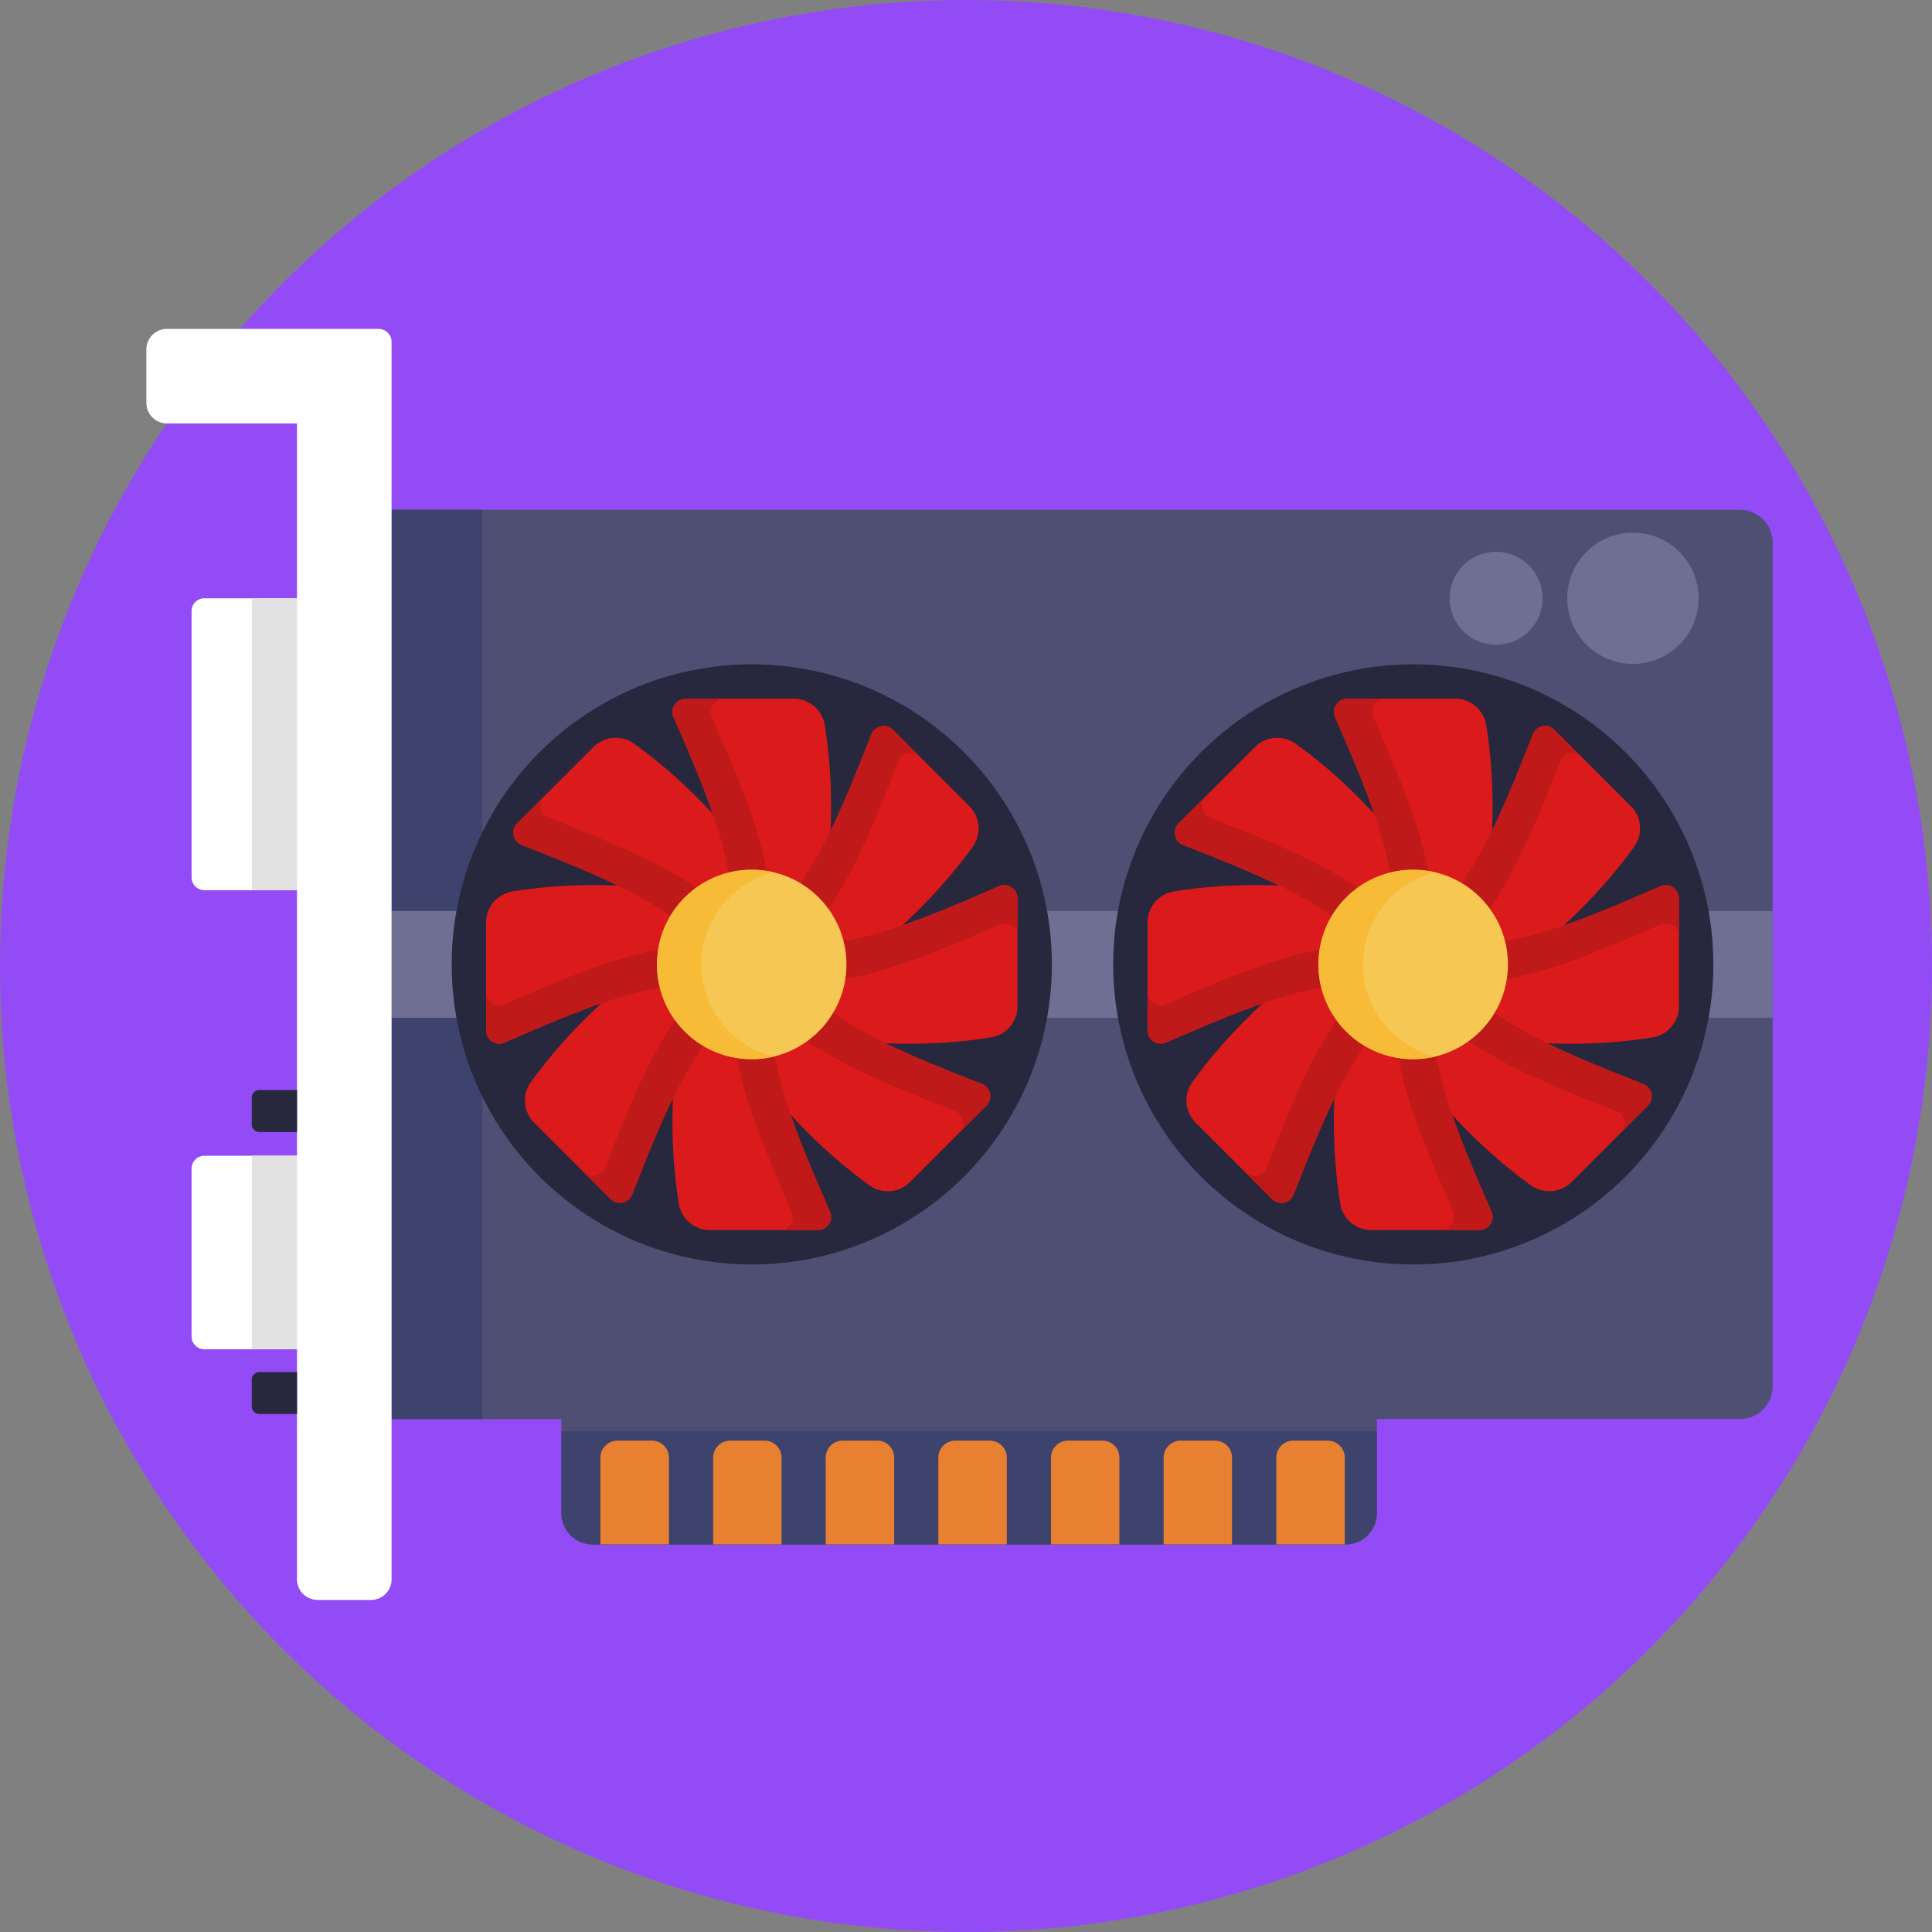 <svg xmlns="http://www.w3.org/2000/svg" viewBox="0 0 512 512"><rect x="0" y="0" width="512" height="512" fill="#808080" stroke="none"/><defs><style>.cls-1{fill:#934cf5;}.cls-2{fill:#4f4f74;}.cls-3{fill:#3e436d;}.cls-4{fill:#6f6f93;}.cls-5{fill:#fff;}.cls-6{fill:#e2e2e2;}.cls-7{fill:#27273d;}.cls-8{fill:#db1b1b;}.cls-9{fill:#bf1919;}.cls-10{fill:#f6c752;}.cls-11{fill:#f7bb38;}.cls-12{fill:#e88032;}</style></defs><title>50-Computer-Hardware</title><g id="BULINE"><circle class="cls-1" cx="256" cy="256" r="256"/></g><g id="Icons"><path class="cls-2" d="M469.77,143.78v223.6a8.7,8.7,0,0,1-8.7,8.7H364.89V401a8.31,8.31,0,0,1-8.31,8.31H157.08a8.31,8.31,0,0,1-8.31-8.31v-24.9h-45v-241h357.3A8.69,8.69,0,0,1,469.77,143.78Z"/><path class="cls-3" d="M364.89,379.29V401a8.31,8.31,0,0,1-8.31,8.31H157.08a8.31,8.31,0,0,1-8.31-8.31V379.29Z"/><rect class="cls-3" x="103.77" y="135.08" width="24.07" height="241"/><rect class="cls-4" x="103.77" y="241.43" width="366" height="28.29"/><path class="cls-5" d="M78.71,87.16H44.26a5.47,5.47,0,0,0-5.47,5.47v14.12a5.47,5.47,0,0,0,5.47,5.47H78.71v46.33H54.18A3.41,3.41,0,0,0,50.77,162v70.5a3.41,3.41,0,0,0,3.41,3.41H78.71v70.38H54.18a3.41,3.41,0,0,0-3.41,3.42v44.45a3.41,3.41,0,0,0,3.41,3.42H78.71v61A5.47,5.47,0,0,0,84.18,424H98.29a5.47,5.47,0,0,0,5.48-5.47V90.6a3.45,3.45,0,0,0-3.45-3.44Z"/><rect class="cls-6" x="66.77" y="158.55" width="11.94" height="77.33"/><rect class="cls-6" x="66.77" y="306.26" width="11.94" height="51.29"/><path class="cls-7" d="M68.72,288.86h10a0,0,0,0,1,0,0V300a0,0,0,0,1,0,0h-10a2,2,0,0,1-2-2v-7.19A2,2,0,0,1,68.72,288.86Z"/><path class="cls-7" d="M68.72,363.61h10a0,0,0,0,1,0,0v11.1a0,0,0,0,1,0,0h-10a2,2,0,0,1-2-2v-7.19A2,2,0,0,1,68.72,363.61Z"/><circle class="cls-7" cx="199.23" cy="255.58" r="79.53"/><path class="cls-8" d="M208.87,242l-15.93,15.94c-11.09-16.94-32.39-25.19-54.69-34a3.51,3.51,0,0,1-1.2-5.74l20.24-20.24a8.35,8.35,0,0,1,10.79-.85C184.66,209.06,197.73,224.54,208.87,242Z"/><path class="cls-8" d="M196.42,239.13v22.53c-19.82-4.13-40.72,5.09-62.7,14.65a3.51,3.51,0,0,1-4.9-3.21V244.47a8.34,8.34,0,0,1,7-8.23C156,233,176.23,234.69,196.42,239.13Z"/><path class="cls-8" d="M185.61,245.94l15.93,15.93c-16.93,11.09-25.19,32.39-34,54.69a3.51,3.51,0,0,1-5.74,1.2l-20.24-20.24a8.34,8.34,0,0,1-.85-10.79C152.72,270.15,168.2,257.08,185.61,245.94Z"/><path class="cls-8" d="M182.78,258.39h22.54c-4.14,19.82,5.09,40.72,14.65,62.7a3.51,3.51,0,0,1-3.22,4.9H188.13a8.34,8.34,0,0,1-8.23-7C176.64,298.77,178.35,278.58,182.78,258.39Z"/><path class="cls-8" d="M189.59,269.2l15.94-15.93c11.09,16.93,32.39,25.19,54.69,34a3.5,3.5,0,0,1,1.19,5.74l-20.24,20.24a8.34,8.34,0,0,1-10.79.85C213.81,302.09,200.73,286.61,189.59,269.2Z"/><path class="cls-8" d="M202.05,272V249.49c19.81,4.13,40.71-5.09,62.7-14.65a3.51,3.51,0,0,1,4.9,3.22v28.62a8.34,8.34,0,0,1-7,8.23C242.43,278.17,222.24,276.46,202.05,272Z"/><path class="cls-8" d="M212.86,265.22l-15.94-15.94c16.94-11.09,25.19-32.39,34-54.69a3.5,3.5,0,0,1,5.74-1.19l20.24,20.24a8.35,8.35,0,0,1,.85,10.79C245.75,241,230.27,254.08,212.86,265.22Z"/><path class="cls-8" d="M215.68,252.76H193.15c4.13-19.82-5.09-40.71-14.65-62.7a3.51,3.51,0,0,1,3.21-4.9h28.63a8.34,8.34,0,0,1,8.23,7C221.82,212.38,220.12,232.57,215.68,252.76Z"/><path class="cls-9" d="M203.33,252.76H193.15c4.13-19.81-5.09-40.71-14.65-62.7a3.5,3.5,0,0,1,3.21-4.9h10.18a3.51,3.51,0,0,0-3.22,4.9C198.24,212.05,207.46,233,203.33,252.76Z"/><path class="cls-9" d="M200.14,250.69l-7.2,7.2c-11.09-16.94-32.39-25.19-54.69-34a3.51,3.51,0,0,1-1.2-5.74l7.2-7.19a3.5,3.5,0,0,0,1.19,5.74C167.75,225.5,189.05,233.76,200.14,250.69Z"/><path class="cls-9" d="M196.42,251.48v10.18c-19.82-4.13-40.72,5.09-62.7,14.65a3.5,3.5,0,0,1-4.9-3.21V262.92a3.51,3.51,0,0,0,4.9,3.22C155.7,256.57,176.6,247.35,196.42,251.48Z"/><path class="cls-9" d="M194.35,254.67l7.19,7.2c-16.93,11.09-25.18,32.39-34,54.69a3.51,3.51,0,0,1-5.74,1.2l-7.19-7.2a3.5,3.5,0,0,0,5.74-1.19C169.16,287.06,177.42,265.76,194.35,254.67Z"/><path class="cls-9" d="M195.14,258.39h10.18c-4.13,19.82,5.09,40.72,14.64,62.7a3.5,3.5,0,0,1-3.21,4.9H206.58a3.5,3.5,0,0,0,3.21-4.9C200.23,299.11,191,278.21,195.14,258.39Z"/><path class="cls-9" d="M198.33,260.46l7.2-7.19c11.09,16.93,32.39,25.18,54.69,34a3.5,3.5,0,0,1,1.19,5.74l-7.19,7.19a3.51,3.51,0,0,0-1.19-5.74C230.72,285.65,209.42,277.39,198.33,260.46Z"/><path class="cls-9" d="M202.05,259.67V249.49c19.81,4.13,40.71-5.09,62.7-14.64a3.5,3.5,0,0,1,4.9,3.21v10.17a3.5,3.5,0,0,0-4.9-3.21C242.76,254.58,221.86,263.8,202.05,259.67Z"/><path class="cls-9" d="M204.12,256.48l-7.2-7.2c16.94-11.09,25.19-32.39,34-54.69a3.5,3.5,0,0,1,5.74-1.19l7.19,7.19a3.51,3.51,0,0,0-5.74,1.19C229.31,224.09,221.05,245.39,204.12,256.48Z"/><circle class="cls-10" cx="199.23" cy="255.58" r="25.09"/><path class="cls-11" d="M205.09,280a25.1,25.1,0,1,1,0-48.79,25.09,25.09,0,0,0,0,48.79Z"/><circle class="cls-7" cx="374.53" cy="255.58" r="79.53"/><path class="cls-8" d="M384.17,242l-15.93,15.94c-11.09-16.94-32.39-25.19-54.7-34a3.51,3.51,0,0,1-1.19-5.74l20.24-20.24a8.35,8.35,0,0,1,10.79-.85C360,209.06,373,224.54,384.17,242Z"/><path class="cls-8" d="M371.71,239.13v22.53c-19.81-4.13-40.71,5.09-62.7,14.65a3.51,3.51,0,0,1-4.9-3.21V244.47a8.35,8.35,0,0,1,7-8.23C331.33,233,351.52,234.69,371.71,239.13Z"/><path class="cls-8" d="M360.91,245.94l15.93,15.93c-16.93,11.09-25.19,32.39-34,54.69a3.5,3.5,0,0,1-5.73,1.2l-20.24-20.24a8.35,8.35,0,0,1-.86-10.79C328,270.15,343.49,257.08,360.91,245.94Z"/><path class="cls-8" d="M358.08,258.39h22.53c-4.13,19.82,5.09,40.72,14.65,62.7a3.5,3.5,0,0,1-3.21,4.9H363.42a8.35,8.35,0,0,1-8.23-7C351.94,298.77,353.64,278.58,358.08,258.39Z"/><path class="cls-8" d="M364.89,269.2l15.93-15.93c11.09,16.93,32.39,25.19,54.7,34a3.51,3.51,0,0,1,1.19,5.74l-20.24,20.24a8.34,8.34,0,0,1-10.79.85C389.1,302.09,376,286.61,364.89,269.2Z"/><path class="cls-8" d="M377.35,272V249.49c19.81,4.13,40.71-5.09,62.69-14.65a3.5,3.5,0,0,1,4.9,3.22v28.62a8.34,8.34,0,0,1-7,8.23C417.73,278.17,397.54,276.46,377.35,272Z"/><path class="cls-8" d="M388.15,265.22l-15.93-15.94c16.93-11.09,25.19-32.39,34-54.69a3.49,3.49,0,0,1,5.73-1.19l20.24,20.24a8.34,8.34,0,0,1,.85,10.79C421.05,241,405.57,254.08,388.15,265.22Z"/><path class="cls-8" d="M391,252.76H368.45c4.13-19.82-5.1-40.71-14.65-62.7a3.5,3.5,0,0,1,3.21-4.9h28.62a8.34,8.34,0,0,1,8.23,7C397.12,212.38,395.41,232.57,391,252.76Z"/><path class="cls-9" d="M378.62,252.76H368.44c4.14-19.81-5.09-40.71-14.64-62.7a3.5,3.5,0,0,1,3.21-4.9h10.17a3.5,3.5,0,0,0-3.21,4.9C373.53,212.05,382.75,233,378.62,252.76Z"/><path class="cls-9" d="M375.43,250.69l-7.2,7.2c-11.08-16.94-32.38-25.19-54.69-34a3.5,3.5,0,0,1-1.19-5.74l7.19-7.19a3.51,3.51,0,0,0,1.2,5.74C343,225.5,364.34,233.76,375.43,250.69Z"/><path class="cls-9" d="M371.71,251.48v10.18c-19.81-4.13-40.71,5.09-62.7,14.65a3.5,3.5,0,0,1-4.9-3.21V262.92a3.51,3.51,0,0,0,4.9,3.22C331,256.57,351.9,247.35,371.71,251.48Z"/><path class="cls-9" d="M369.64,254.67l7.2,7.2c-16.93,11.09-25.19,32.39-34,54.69a3.5,3.5,0,0,1-5.73,1.2l-7.2-7.2a3.5,3.5,0,0,0,5.74-1.19C344.46,287.06,352.71,265.76,369.64,254.67Z"/><path class="cls-9" d="M370.44,258.39h10.17c-4.13,19.82,5.09,40.72,14.65,62.7a3.5,3.5,0,0,1-3.21,4.9H381.87a3.51,3.51,0,0,0,3.22-4.9C375.53,299.11,366.3,278.21,370.44,258.39Z"/><path class="cls-9" d="M373.63,260.46l7.19-7.19c11.09,16.93,32.39,25.18,54.69,34a3.51,3.51,0,0,1,1.2,5.74l-7.2,7.19a3.5,3.5,0,0,0-1.19-5.74C406,285.65,384.72,277.39,373.63,260.46Z"/><path class="cls-9" d="M377.35,259.67V249.49c19.81,4.13,40.71-5.09,62.69-14.64a3.5,3.5,0,0,1,4.9,3.21v10.17A3.5,3.5,0,0,0,440,245C418.06,254.58,397.16,263.8,377.35,259.67Z"/><path class="cls-9" d="M379.41,256.48l-7.19-7.2c16.93-11.09,25.19-32.39,34-54.69a3.49,3.49,0,0,1,5.73-1.19l7.2,7.19a3.51,3.51,0,0,0-5.74,1.19C404.6,224.09,396.35,245.39,379.41,256.48Z"/><circle class="cls-10" cx="374.53" cy="255.58" r="25.09"/><path class="cls-11" d="M380.38,280a25.1,25.1,0,1,1,0-48.79,25.1,25.1,0,0,0,0,48.79Z"/><path class="cls-12" d="M163.62,381.79h9.15a4.5,4.5,0,0,1,4.5,4.5v23a0,0,0,0,1,0,0H159.12a0,0,0,0,1,0,0v-23A4.5,4.5,0,0,1,163.62,381.79Z"/><path class="cls-12" d="M193.47,381.79h9.15a4.5,4.5,0,0,1,4.5,4.5v23a0,0,0,0,1,0,0H189a0,0,0,0,1,0,0v-23A4.5,4.5,0,0,1,193.47,381.79Z"/><path class="cls-12" d="M223.32,381.79h9.15a4.5,4.5,0,0,1,4.5,4.5v23a0,0,0,0,1,0,0H218.82a0,0,0,0,1,0,0v-23A4.5,4.5,0,0,1,223.32,381.79Z"/><path class="cls-12" d="M253.17,381.79h9.15a4.5,4.5,0,0,1,4.5,4.5v23a0,0,0,0,1,0,0H248.67a0,0,0,0,1,0,0v-23A4.5,4.5,0,0,1,253.17,381.79Z"/><path class="cls-12" d="M283,381.79h9.15a4.5,4.5,0,0,1,4.5,4.5v23a0,0,0,0,1,0,0H278.53a0,0,0,0,1,0,0v-23A4.5,4.5,0,0,1,283,381.79Z"/><path class="cls-12" d="M312.88,381.79H322a4.5,4.5,0,0,1,4.5,4.5v23a0,0,0,0,1,0,0H308.38a0,0,0,0,1,0,0v-23A4.5,4.5,0,0,1,312.88,381.79Z"/><path class="cls-12" d="M342.73,381.79h9.15a4.5,4.5,0,0,1,4.5,4.5v23a0,0,0,0,1,0,0H338.23a0,0,0,0,1,0,0v-23A4.5,4.5,0,0,1,342.73,381.79Z"/><circle class="cls-4" cx="432.74" cy="158.55" r="17.4"/><circle class="cls-4" cx="396.49" cy="158.55" r="12.32"/></g></svg>